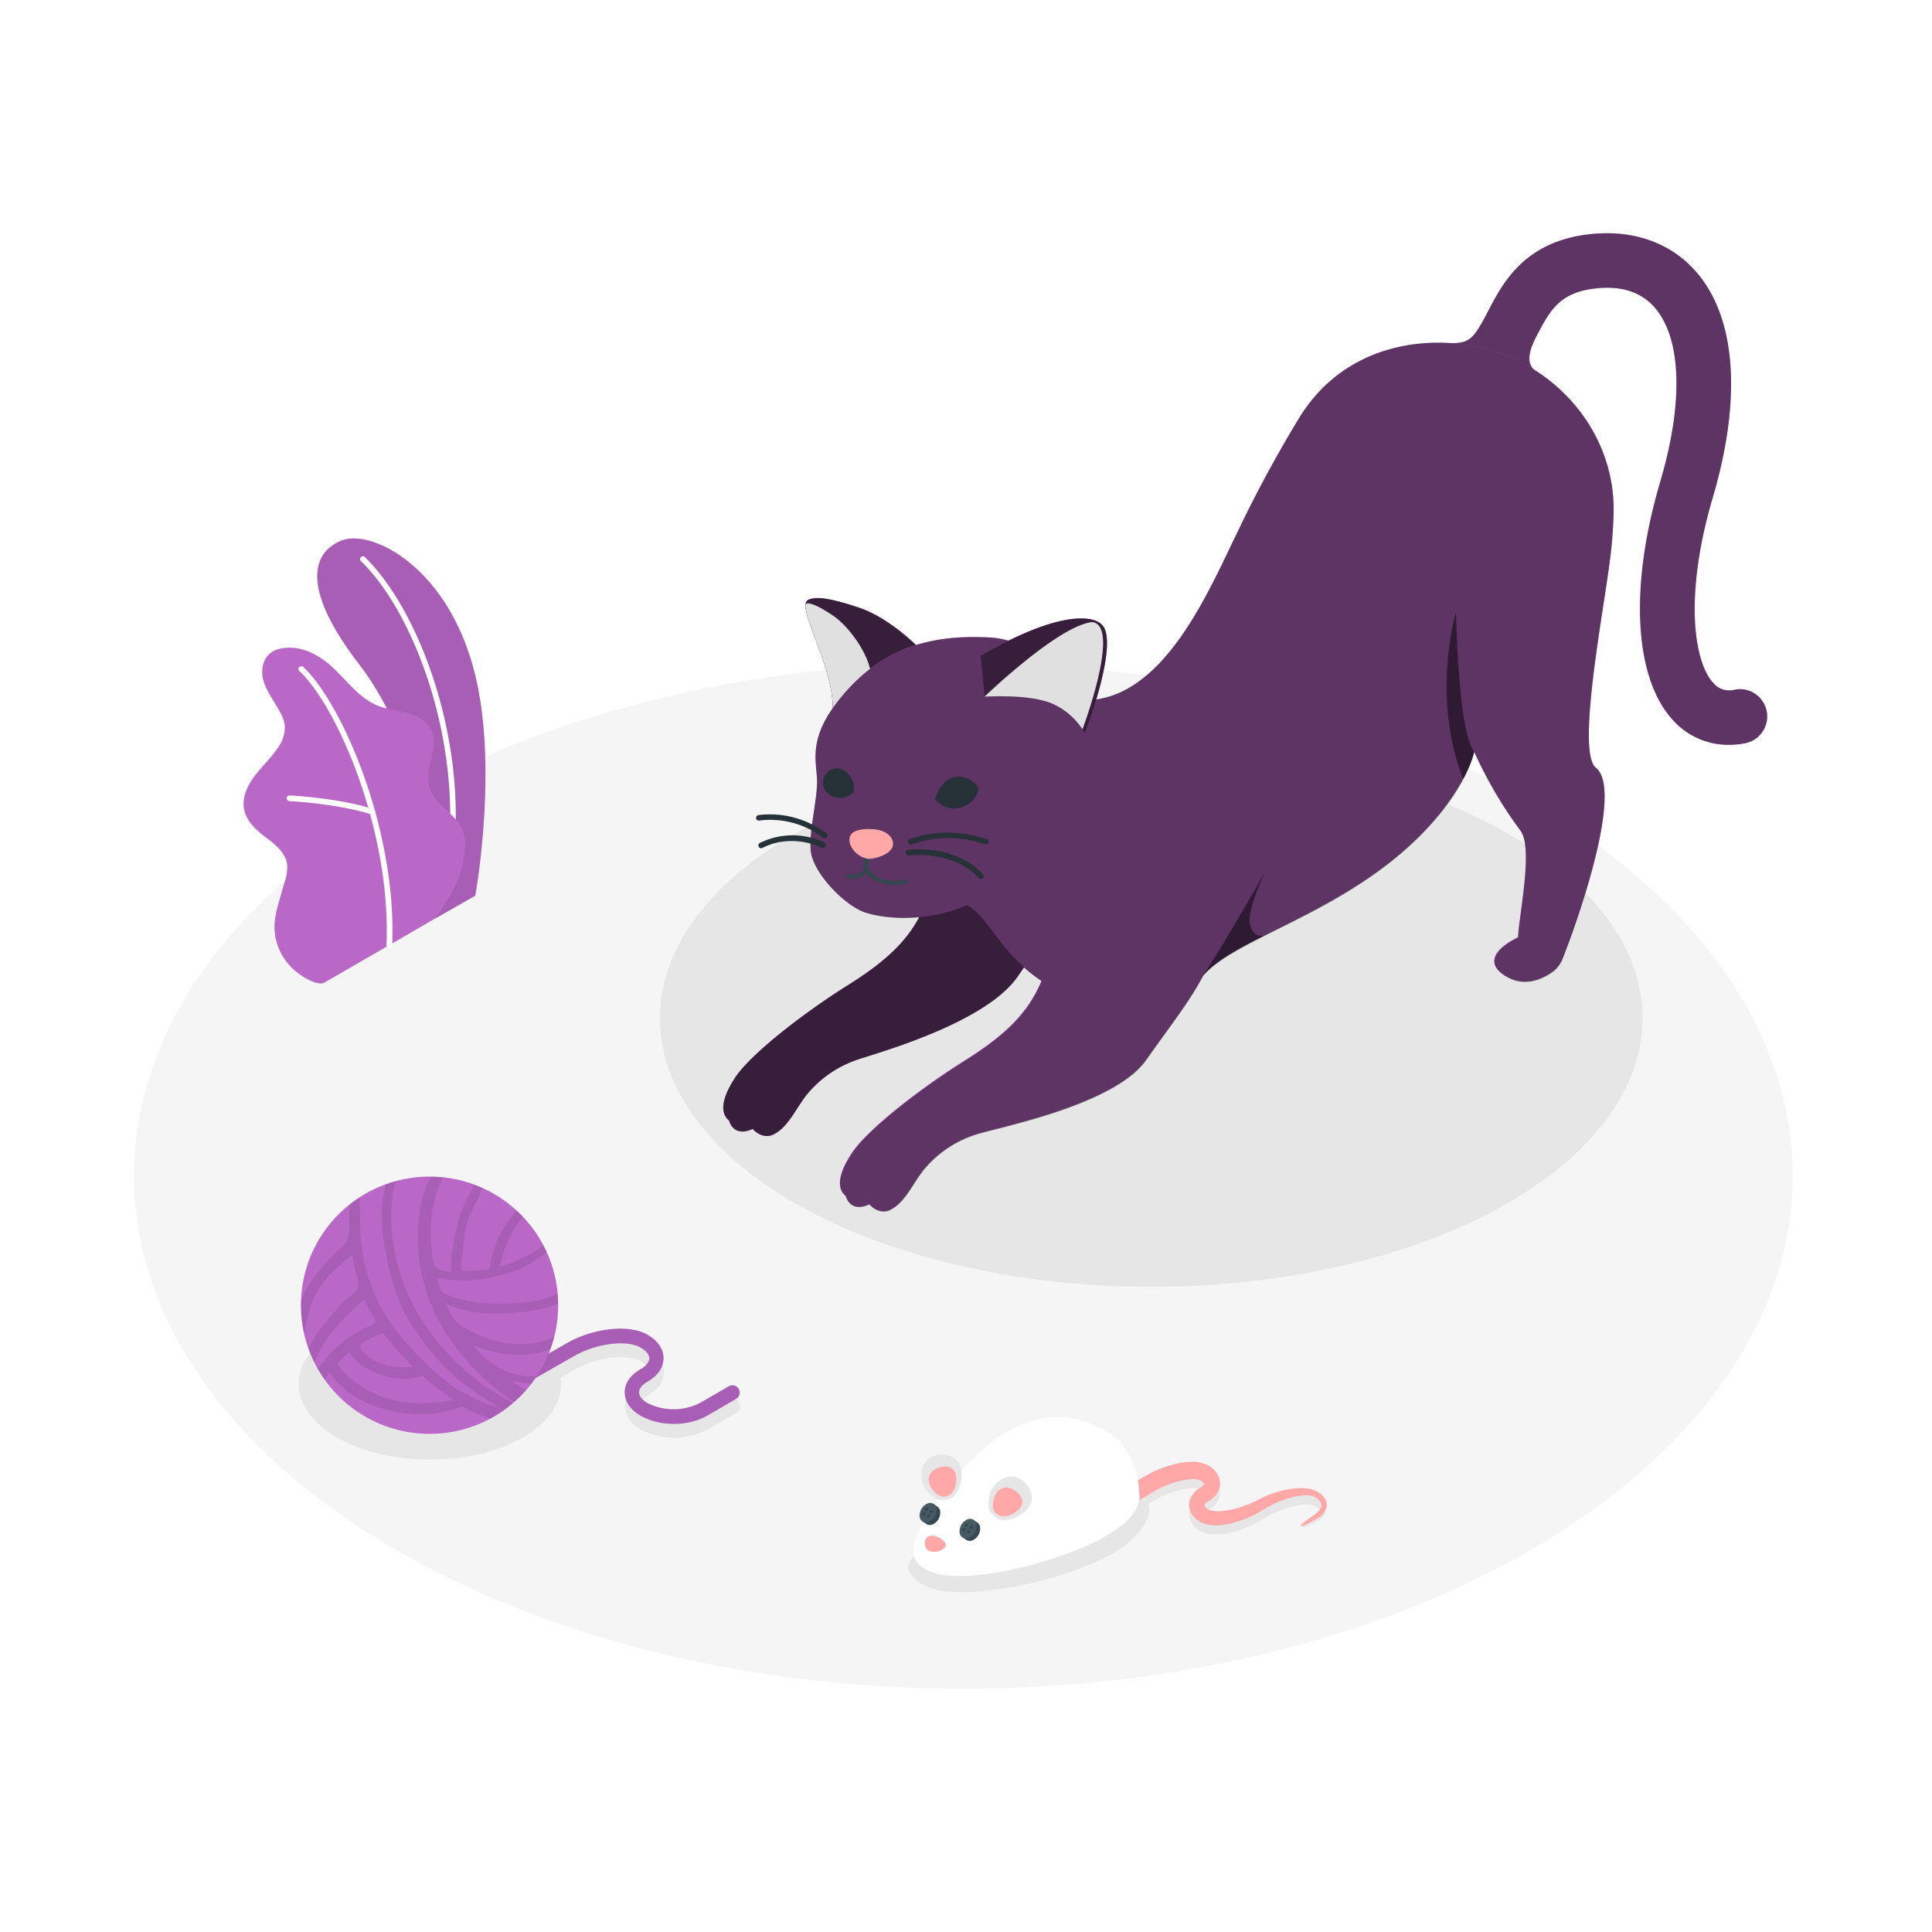 <svg class="animated" id="freepik_stories-playful-cat" xmlns="http://www.w3.org/2000/svg" xmlns:xlink="http://www.w3.org/1999/xlink" viewBox="0 0 500 500" version="1.1" xmlns:svgjs="http://svgjs.com/svgjs"><style>svg#freepik_stories-playful-cat:not(.animated) .animable {opacity: 0;}svg#freepik_stories-playful-cat.animated #freepik--Floor--inject-10 {animation: 1s 1 forwards cubic-bezier(.36,-0.01,.5,1.38) slideDown;animation-delay: 0s;}svg#freepik_stories-playful-cat.animated #freepik--Shadows--inject-10 {animation: 1s 1 forwards cubic-bezier(.36,-0.01,.5,1.38) fadeIn;animation-delay: 0s;}svg#freepik_stories-playful-cat.animated #freepik--Plants--inject-10 {animation: 1s 1 forwards cubic-bezier(.36,-0.01,.5,1.38) fadeIn;animation-delay: 0s;}svg#freepik_stories-playful-cat.animated #freepik--Ball--inject-10 {animation: 1s 1 forwards cubic-bezier(.36,-0.01,.5,1.38) slideLeft;animation-delay: 0s;}svg#freepik_stories-playful-cat.animated #freepik--Mouse--inject-10 {animation: 1s 1 forwards cubic-bezier(.36,-0.01,.5,1.38) slideLeft;animation-delay: 0s;}svg#freepik_stories-playful-cat.animated #freepik--Cat--inject-10 {animation: 1s 1 forwards cubic-bezier(.36,-0.01,.5,1.38) slideDown;animation-delay: 0s;}            @keyframes slideDown {                0% {                    opacity: 0;                    transform: translateY(-30px);                }                100% {                    opacity: 1;                    transform: translateY(0);                }            }                    @keyframes fadeIn {                0% {                    opacity: 0;                }                100% {                    opacity: 1;                }            }                    @keyframes slideLeft {                0% {                    opacity: 0;                    transform: translateX(-30px);                }                100% {                    opacity: 1;                    transform: translateX(0);                }            }        </style><g id="freepik--Floor--inject-10" class="animable" style="transform-origin: 249.315px 304.294px;"><path id="freepik--floor--inject-10" d="M401.09,398.15C317.26,450,181.36,450,97.54,398.15s-83.83-135.88,0-187.72,219.72-51.84,303.55,0S484.91,346.31,401.09,398.15Z" style="fill: rgb(245, 245, 245); transform-origin: 249.315px 304.294px;" class="animable"></path></g><g id="freepik--Shadows--inject-10" class="animable" style="transform-origin: 251.203px 303.053px;"><path id="freepik--Shadow--inject-10" d="M342.83,389.66a4.88,4.88,0,0,0-2.17-2.34c-2.14-1-4.37-.62-6.69-.3s-4.94,1.8-7.32,2.9c-1.16.55-2.21,1.13-3.3,1.58a30.49,30.49,0,0,1-3.41,1.18c-2.26.63-4.92,1-6.7.51a.7.7,0,0,0-.19-.06,3.74,3.74,0,0,1-.41-.2,2.44,2.44,0,0,1-.45-.33,1.6,1.6,0,0,1-.51-.67.52.52,0,0,1,.07-.33,2.16,2.16,0,0,1,.61-.59c.92-.53,3.1-1.8,3.38-4.3a5.38,5.38,0,0,0-2.83-5,8.68,8.68,0,0,0-4.74-1.07,17.48,17.48,0,0,0-3.87.51,29.33,29.33,0,0,0-6.47,2.36c-1.72.88-3.1,1.75-4.38,2.5a17,17,0,0,0-2.15-1c-29.6-1.63-45.65,5.78-54.82,17.79-4.06,3.74,1.49,8,7.43,8.95,6.23,1,23.3-.3,39.92-7.6,10.4-4.56,14.05-10.93,13.58-14a3.22,3.22,0,0,0-.3-.89c.91-.56,1.86-1.13,2.84-1.64a25,25,0,0,1,5.39-2,17.13,17.13,0,0,1,3-.47,5.34,5.34,0,0,1,2.26.27c.9.5,1,.9,1,.92s0,.21-.24.45a2.94,2.94,0,0,1-.4.36l-.75.49a6,6,0,0,0-2,2.23,4.38,4.38,0,0,0-.19,3.46,5.43,5.43,0,0,0,1.85,2.38,6.91,6.91,0,0,0,1.2.73c.17.07.26.12.49.2l.74.23c3.38.65,6.05-.13,8.68-.94a28.75,28.75,0,0,0,3.73-1.57c1.2-.62,2.29-1.33,3.31-1.91a27.6,27.6,0,0,1,6.21-2.53c2-.53,4.16-.82,5.7-.28.95.37,2.41,1.29,1.38,2.35a7,7,0,0,1-.85.78c-1.09.86-2.57,1.2-3.46,2.27a1.41,1.41,0,0,0,1.12,0C340.06,394.24,344.2,392.54,342.83,389.66Z" style="fill: rgb(230, 230, 230); transform-origin: 289.096px 396.335px;" class="animable"></path><path id="freepik--shadow--inject-10" d="M191.36,363a1.88,1.88,0,0,0-2.57-.69l-7.66,4.42a15.12,15.12,0,0,1-13.44,0c-1.42-.82-2.23-1.84-2.23-2.79s.81-2,2.23-2.79c2.65-1.53,4.11-3.68,4.11-6.06s-1.46-4.52-4.11-6.05c-4.83-2.79-14.07-1.82-21,2.21l-2.78,1.6c-1.52-3.14-4.41-6.09-8.68-8.56-13.27-7.66-34.78-7.66-48,0s-13.27,20.08,0,27.74,34.78,7.66,48.05,0c7.35-4.24,10.62-9.94,9.83-15.49l3.51-2c5.72-3.3,13.63-4.31,17.27-2.21,1.42.82,2.23,1.84,2.23,2.79s-.81,2-2.23,2.79c-2.65,1.54-4.12,3.69-4.12,6.06s1.47,4.52,4.12,6.06A18.76,18.76,0,0,0,183,370l7.66-4.43A1.86,1.86,0,0,0,191.36,363Z" style="fill: rgb(230, 230, 230); transform-origin: 134.457px 358.16px;" class="animable"></path><ellipse id="freepik--shadow--inject-10" cx="297.95" cy="263.55" rx="127.16" ry="69.49" style="fill: rgb(230, 230, 230); transform-origin: 297.95px 263.55px;" class="animable"></ellipse></g><g id="freepik--Plants--inject-10" class="animable" style="transform-origin: 94.342px 196.928px;"><g id="freepik--plants--inject-10" class="animable" style="transform-origin: 94.342px 196.928px;"><path d="M112.65,237.71,123,231.8s5-27.32,1.25-50.8c-5.21-33-27.69-44.4-35.85-41.12S78.29,152.94,93,172C101.74,183.27,112.93,207.07,112.65,237.71Z" style="fill: rgb(186, 104, 200); transform-origin: 103.87px 188.525px;" id="eluvs6b21u4c" class="animable"></path><g id="el59e1jnt3hs8"><g style="opacity: 0.1; transform-origin: 103.87px 188.525px;" class="animable"><path d="M112.65,237.71,123,231.8s5-27.32,1.25-50.8c-5.21-33-27.69-44.4-35.85-41.12S78.29,152.94,93,172C101.74,183.27,112.93,207.07,112.65,237.71Z" id="elwgfojyjrvqa" class="animable" style="transform-origin: 103.87px 188.525px;"></path></g></g><path d="M116.39,224.6h-.1a.75.75,0,0,1-.63-.83c4.27-30.91-8.16-64.78-22.12-78.43a.74.74,0,1,1,1-1.05c14.22,13.9,26.89,48.31,22.55,79.68A.73.73,0,0,1,116.39,224.6Z" style="fill: rgb(255, 255, 255); transform-origin: 105.574px 184.286px;" id="ele2464nezbpu" class="animable"></path><path d="M84,254.28c-1.63.93-5-1.12-6.29-2a15.66,15.66,0,0,1-5.18-6,14.64,14.64,0,0,1-1.3-8.77,35.62,35.62,0,0,1,1.11-4.67c.43-1.51.87-3,1.3-4.53a11.55,11.55,0,0,0,.67-4.56c-.4-3.1-3.15-5.27-5.65-7.14-2.76-2.07-5.64-4.8-5.62-8.53,0-2.87,1.5-5.55,3.28-7.8s3.9-4.26,5.51-6.64a9.13,9.13,0,0,0,1.88-5.79,9.51,9.51,0,0,0-1.27-3.62c-1.31-2.43-3-4.65-4-7.26s-.77-5.85,1.26-7.71c1.67-1.54,4.15-1.75,6.42-1.6a14.7,14.7,0,0,1,6,2.1c5.92,3.29,9.3,10.3,15.58,12.83,2.42,1,5.07,1.19,7.6,1.86s5.1,2,6.27,4.29c2.3,4.61-2,10.28-.35,15.17,1.43,4.32,5.63,6,8,9.88a9.22,9.22,0,0,1,1.11,5.66,27.44,27.44,0,0,1-2.39,9.57,67.72,67.72,0,0,1-5.25,8.62C112.55,237.81,84.22,254.13,84,254.28Z" style="fill: rgb(186, 104, 200); transform-origin: 91.721px 211.068px;" id="elajomk2asyc" class="animable"></path><path d="M100.75,245.34h0a.75.75,0,0,1-.72-.77c1.22-29.26-12.57-61.56-22.59-70.94a.74.74,0,0,1,1-1.08c10.22,9.57,24.29,42.41,23.06,72.08A.75.75,0,0,1,100.75,245.34Z" style="fill: rgb(255, 255, 255); transform-origin: 89.416px 208.871px;" id="el3p1opv1r5r3" class="animable"></path><path d="M96.37,210.77a.78.78,0,0,1-.22,0c-9.4-2.91-21.12-3.42-21.23-3.43a.73.73,0,0,1-.71-.76.72.72,0,0,1,.77-.71c.12,0,12,.53,21.6,3.49a.74.74,0,0,1-.21,1.44Z" style="fill: rgb(255, 255, 255); transform-origin: 85.645px 208.334px;" id="elpei2bxkjbt" class="animable"></path></g></g><g id="freepik--Ball--inject-10" class="animable" style="transform-origin: 131.278px 337.79px;"><g id="freepik--Yarn--inject-10" class="animable" style="transform-origin: 131.278px 337.79px;"><path d="M174.41,368.49a17.45,17.45,0,0,1-8.61-2.09c-2.65-1.53-4.12-3.68-4.12-6.06s1.47-4.52,4.12-6c1.42-.82,2.23-1.84,2.23-2.79s-.81-2-2.23-2.79c-3.64-2.11-11.55-1.09-17.27,2.21L137,357.56a1.89,1.89,0,1,1-1.89-3.27l11.5-6.64c7-4,16.21-5,21-2.21,2.65,1.53,4.11,3.68,4.11,6.06s-1.46,4.52-4.11,6.06c-1.42.81-2.23,1.83-2.23,2.78s.81,2,2.23,2.8a15.12,15.12,0,0,0,13.44,0l7.66-4.43a1.89,1.89,0,0,1,1.88,3.27L183,366.4A17.44,17.44,0,0,1,174.41,368.49Z" style="fill: rgb(186, 104, 200); transform-origin: 162.766px 356.175px;" id="el9q2iholbw1l" class="animable"></path><g id="elgoyjcf4z3wa"><g style="opacity: 0.1; transform-origin: 162.766px 356.175px;" class="animable"><path d="M174.41,368.49a17.45,17.45,0,0,1-8.61-2.09c-2.65-1.53-4.12-3.68-4.12-6.06s1.47-4.52,4.12-6c1.42-.82,2.23-1.84,2.23-2.79s-.81-2-2.23-2.79c-3.64-2.11-11.55-1.09-17.27,2.21L137,357.56a1.89,1.89,0,1,1-1.89-3.27l11.5-6.64c7-4,16.21-5,21-2.21,2.65,1.53,4.11,3.68,4.11,6.06s-1.46,4.52-4.11,6.06c-1.42.81-2.23,1.83-2.23,2.78s.81,2,2.23,2.8a15.12,15.12,0,0,0,13.44,0l7.66-4.43a1.89,1.89,0,0,1,1.88,3.27L183,366.4A17.44,17.44,0,0,1,174.41,368.49Z" id="elfoouamv1rvg" class="animable" style="transform-origin: 162.766px 356.175px;"></path></g></g><g id="elvq5s4f5vaf"><circle cx="111.17" cy="337.79" r="33.29" style="fill: rgb(186, 104, 200); transform-origin: 111.17px 337.79px; transform: rotate(-76.72deg);" class="animable"></circle></g><g style="clip-path: url(&quot;#freepik--clip-path--inject-10&quot;); transform-origin: 115.417px 334.055px;" id="els8src7h6hnm" class="animable"><g id="elfg9ccqrf7hf"><path d="M154.6,367.94a71.5,71.5,0,0,1-22.17-10.56,45.89,45.89,0,0,0,5.29.84c4,.47,8.87,1.21,12.05-1.71.6-.55-.28-1-.76-.92a85.83,85.83,0,0,1-12.22.6,18.45,18.45,0,0,1-12.41-5.9c-.67-.71-1.33-1.45-2-2.2a31.58,31.58,0,0,0,9.69,2.44c7.73.65,13.64-1.84,18.88-7.35.59-.63,0-1.36-.75-1.22-1.44.27-2.22,1.06-3.4,2-3.78,2.81-7,3.7-11.66,3.85a26.09,26.09,0,0,1-9.66-1.57c-1.57-.59-3-1.48-4.49-2.2a9.19,9.19,0,0,1-3.85-3.24,31.36,31.36,0,0,1-1.86-3.66c6.09,3.67,16.18,3,22.35,2.06,6.52-1,12.57-3.61,15.73-9.59.56-1.06-1-1.26-1.57-.67a28.85,28.85,0,0,1-6.57,5.37A23.11,23.11,0,0,1,136,337c-6.89.77-15.61.72-21.86-2.78-.41-1.17-.78-2.35-1.09-3.56,5.53,1.38,11.55.68,17-.76a26.13,26.13,0,0,0,9.08-4.16c1.73-1.25,4.93-3.09,5.43-5.3.23-1.05-1.3-1-1.77-.41-3.32,4-8.57,6.37-13.5,7.78,1.16-4.44,2.43-8.2,5.38-12a54.39,54.39,0,0,1,4.6-5c.51-.52,1.1-1,1.18-1.71.12-1.09-1.71-.54-2,.14.06-.18-1,.24-1,.27a10.31,10.31,0,0,0-2.47,2.42,39.87,39.87,0,0,0-3.47,4.09c-2.75,3.83-4,7.9-4.88,12.43a41.11,41.11,0,0,1-7.08.54c-.49-1.4.12-3.77.25-5.15a43,43,0,0,1,.76-6.17c1.14-4.75,4.55-9,5.42-13.62.1-.54-1-.59-1.23-.26a37.89,37.89,0,0,0-7.08,16.34c-.36,2.31-1.23,6.17-.83,8.93a6.67,6.67,0,0,1-1.78-.15,5.84,5.84,0,0,1-1.82-.61c-1.3-.77-1.23-2.36-1.4-3.7a41.1,41.1,0,0,1-.34-4.7,36.38,36.38,0,0,1,1.49-11.32c1-3,3.11-5.78,3.53-9,.2-1.53-2-1.31-2.36-.12-.94,3.18-3.36,5.73-4.39,9a41.87,41.87,0,0,0-1.62,13.36,46.4,46.4,0,0,0,5.68,20.58A59.52,59.52,0,0,0,136,364.62a61,61,0,0,1-26.28-22.13c-7.36-11.09-11.19-27.28-6.32-40.11.18-.49-.73-.77-1-.43-4.22,5.1-4,13.7-3,19.86,1.17,7,2.77,14,6.6,20.16,4.18,6.68,8.94,12.54,15.41,17.16,2.52,1.79,5.21,3.66,8,5.27A44.17,44.17,0,0,1,118,359.31,68.66,68.66,0,0,1,106,348.47a46.8,46.8,0,0,1-11.79-22,50.25,50.25,0,0,1-1-10.74c0-3.43-.59-7.72.73-10.92.29-.73-1.23-.76-1.52-.25a18,18,0,0,0-2,8.11c-.09,1.56,0,3.1,0,4.65a7.18,7.18,0,0,1-.86,4.14,16.5,16.5,0,0,1-2.39,2.48c-.74.78-1.52,1.53-2.28,2.32a41.67,41.67,0,0,0-4.24,5.22c-4.14,5.92-4.85,13-4.94,20.06,0,.74,1.4.53,1.57,0,2-6.75,1.67-13.48,6.18-19.37,2.25-2.93,5-5.14,7.74-7.54,0,.1,0,.21,0,.31.28,1.75.65,3.5,1.1,5.22.37,1.37.78,2.91-.24,4.12a19.42,19.42,0,0,1-2.48,2,25,25,0,0,0-2.5,2.54c-1.36,1.53-2.59,3.17-3.87,4.77-4.16,5.2-7.5,13.21-6.38,20a.68.68,0,0,0,.72.48,14.48,14.48,0,0,0-.07,5,.58.58,0,0,0,1.14,0,35.84,35.84,0,0,1,6.71-13.9c2.62,4.3,8.19,7.71,12.56,9.08a34.17,34.17,0,0,0,10.35,1.72,28.84,28.84,0,0,0,11.29-2,34.06,34.06,0,0,0,15.4,4.36,1.54,1.54,0,0,0,1.24-.79,25,25,0,0,0,3.68.9,1.57,1.57,0,0,0,1.5-1.24,34,34,0,0,0,12.53,2.41C154.67,369.52,155.8,368.3,154.6,367.94Zm-55.43-23c.73,1,1.5,2,2.33,3,1.7,2,3.53,4,5.46,5.92-.14-.14-1.24,0-1.46,0-.52,0-1,0-1.56,0a18.62,18.62,0,0,1-3-.33,13.89,13.89,0,0,1-5.3-2.11,11.14,11.14,0,0,1-2-2c-.49-.59-.66-1.37.1-1.83.54-.33,1.09-.65,1.65-.95A33.43,33.43,0,0,1,99,345Zm-19.71,13.7a35.35,35.35,0,0,1,6.08-13.44,55.68,55.68,0,0,1,8.83-9,19,19,0,0,0,1.38,3c.36.71,1.54,2.16,1.31,3a.8.8,0,0,1-.28.4,3.2,3.2,0,0,1-1,.55A30.07,30.07,0,0,0,84,352,34.88,34.88,0,0,0,79.46,358.62Zm30.32,4.52a29.32,29.32,0,0,1-9.21-1.21c-4.64-1.31-10.64-4.58-13.24-9.11A31.76,31.76,0,0,1,90.39,350c1.29,2.23,4.26,4.13,6.2,5,3.52,1.55,9,2.71,12.67,1a62.92,62.92,0,0,0,8.12,6.26A36.88,36.88,0,0,1,109.78,363.14Z" style="opacity: 0.1; transform-origin: 115.417px 334.055px;" class="animable"></path></g></g></g></g><g id="freepik--Mouse--inject-10" class="animable" style="transform-origin: 289.872px 387.305px;"><g id="freepik--mouse--inject-10" class="animable" style="transform-origin: 289.872px 387.305px;"><path d="M287.62,389.9s-.08-.31-.1-.65a4,4,0,0,1,0-1.38c.1-1,1-1.2,2-1.84l3.56-2.1c1.38-.79,2.87-1.75,4.77-2.73a29.33,29.33,0,0,1,6.47-2.36,18.75,18.75,0,0,1,3.87-.51,8.79,8.79,0,0,1,4.74,1.08,5.38,5.38,0,0,1,2.83,5c-.28,2.49-2.46,3.77-3.38,4.3a2,2,0,0,0-.61.59.51.51,0,0,0-.07.32,1.56,1.56,0,0,0,.51.68,4,4,0,0,0,.45.33,3.47,3.47,0,0,0,.41.19l.19.06c1.78.49,4.44.13,6.7-.51a28.6,28.6,0,0,0,3.41-1.18c1.09-.44,2.14-1,3.3-1.58a26.71,26.71,0,0,1,7.06-2.23c2.33-.33,4.65-.51,6.79.47a5.78,5.78,0,0,1,2.6,2.3c.82,1.72-.39,3.65-1.82,4.6-.29.2-4.48,2.6-4.65,2.18-.06-.16.07-.33.19-.45a34.05,34.05,0,0,1,3.37-2.49c1-.79,2.32-1.89,1.49-3.31a3.69,3.69,0,0,0-1.81-1.42c-1.54-.54-3.67-.26-5.7.28A27.14,27.14,0,0,0,328,390.1c-1,.58-2.11,1.29-3.31,1.9a26.21,26.21,0,0,1-3.73,1.57c-2.63.81-5.3,1.59-8.68.95l-.74-.23c-.23-.08-.32-.14-.49-.21a6.35,6.35,0,0,1-1.2-.73A5.46,5.46,0,0,1,308,391a4.37,4.37,0,0,1,.19-3.46,5.88,5.88,0,0,1,2-2.23l.75-.5a2.4,2.4,0,0,0,.4-.36c.21-.23.26-.4.24-.44s-.07-.42-1-.92a5.47,5.47,0,0,0-2.26-.28,16.26,16.26,0,0,0-3,.48,25,25,0,0,0-5.39,2c-1.59.83-3.12,1.83-4.49,2.64l-3.54,2.14c-1,.53-1.61,1.29-2.57.88a4.29,4.29,0,0,1-1.21-.66C287.85,390.12,287.61,389.87,287.62,389.9Z" style="fill: rgb(255, 168, 167); transform-origin: 315.423px 386.648px;" id="elaynmgmuttgc" class="animable"></path><path d="M294.77,386c0-3.35-1.66-11.59-8-15.33-7-4.16-15.41-6.24-26.41,0-10.47,5.93-23.62,23.88-24,30.38l0,.22s0,.07,0,.1h0c-.06,1.87.9,3.46,3.21,4.8,7,4.06,25.5.25,38.48-4.8C288,397.5,296.09,392,294.77,386Z" style="fill: rgb(255, 255, 255); transform-origin: 265.634px 387.305px;" id="elbkhbgz38589" class="animable"></path><path d="M240.34,401.33c-1-.48-1.18-2.07-.81-2.91,1.14-2.54,6.26.51,5.09,1.94A3.79,3.79,0,0,1,240.34,401.33Z" style="fill: rgb(255, 168, 167); transform-origin: 242.073px 399.532px;" id="el0ny914xtx9ps" class="animable"></path><path d="M242.75,388.12s-4.27-2.11-4.32-6.29,3.46-6.05,6.95-5.13c4.64,1.22,4,7.27,1.76,10.19,0,0-.39.77-2.31,1.23A5.3,5.3,0,0,1,242.75,388.12Z" style="fill: rgb(230, 230, 230); transform-origin: 243.643px 382.347px;" id="elhicgmlzoobf" class="animable"></path><path d="M244.54,387.32c-1.86.3-4.08-2.37-4.2-4.1s1.1-3.15,3.31-3.58,3.59.42,3.82,2.71C247.61,383.83,247.14,386.89,244.54,387.32Z" style="fill: rgb(255, 168, 167); transform-origin: 243.912px 383.438px;" id="eleyse6di9dhq" class="animable"></path><path d="M255.93,390.58s-.85-4.68,2.48-7.21,6.92-.83,8.26,2.52c1.79,4.45-3.44,7.56-7.14,7.49,0,0-.85.14-2.36-1.13A5.33,5.33,0,0,1,255.93,390.58Z" style="fill: rgb(230, 230, 230); transform-origin: 261.433px 387.77px;" id="elde35xtarxqr" class="animable"></path><path d="M257.64,391.54c-1.35-1.31-.53-4.68.79-5.81s3.19-1,4.84.52,1.81,3.14.1,4.69C262.27,391.93,259.53,393.38,257.64,391.54Z" style="fill: rgb(255, 168, 167); transform-origin: 260.765px 388.702px;" id="elfrlnqepl18" class="animable"></path><path d="M251.77,393.24l1,.68h0a1.76,1.76,0,0,1,.88,1.33,3.37,3.37,0,0,1-1.83,3.33,1.85,1.85,0,0,1-1.65,0h0l-.94-.64.15-.29a2.05,2.05,0,0,1-.2-.62,3.39,3.39,0,0,1,1.83-3.33,2.28,2.28,0,0,1,.53-.16Z" style="fill: rgb(55, 71, 79); transform-origin: 251.416px 396.007px;" id="ela9mldhyo1ej" class="animable"></path><path d="M252.71,394.6a3.35,3.35,0,0,1-1.83,3.33,1.68,1.68,0,0,1-2.53-1.3,3.37,3.37,0,0,1,1.83-3.33A1.68,1.68,0,0,1,252.71,394.6Z" style="fill: rgb(69, 90, 100); transform-origin: 250.531px 395.615px;" id="elc1ttf9hkvrs" class="animable"></path><path d="M250.54,394.5a.64.64,0,0,1-.34.62.31.31,0,0,1-.47-.24.63.63,0,0,1,.34-.62A.32.32,0,0,1,250.54,394.5Z" style="fill: rgb(55, 71, 79); transform-origin: 250.135px 394.693px;" id="el7lkh474obay" class="animable"></path><path d="M251.79,395.07a.61.61,0,0,1-.34.62.31.31,0,0,1-.47-.24.64.64,0,0,1,.34-.62A.31.31,0,0,1,251.79,395.07Z" style="fill: rgb(55, 71, 79); transform-origin: 251.386px 395.26px;" id="elq211pqet6gt" class="animable"></path><path d="M249.82,395.69a.63.63,0,0,1-.34.62.32.32,0,0,1-.47-.24.64.64,0,0,1,.34-.62A.31.31,0,0,1,249.82,395.69Z" style="fill: rgb(55, 71, 79); transform-origin: 249.415px 395.877px;" id="elp9uwevs9gii" class="animable"></path><path d="M251.08,396.26a.63.63,0,0,1-.34.61.31.31,0,0,1-.47-.24.6.6,0,0,1,.34-.61A.31.31,0,0,1,251.08,396.26Z" style="fill: rgb(55, 71, 79); transform-origin: 250.674px 396.445px;" id="el3lw7hhnfogm" class="animable"></path><path d="M241.44,389.12l1,.69h0a1.74,1.74,0,0,1,.88,1.33,3.37,3.37,0,0,1-1.83,3.33,1.86,1.86,0,0,1-1.64,0h0l-.94-.64.15-.29a2.37,2.37,0,0,1-.2-.62,3.37,3.37,0,0,1,1.83-3.33,2.28,2.28,0,0,1,.53-.16Z" style="fill: rgb(55, 71, 79); transform-origin: 241.09px 391.89px;" id="elee1nlocfci9" class="animable"></path><path d="M242.38,390.49a3.35,3.35,0,0,1-1.83,3.33,1.68,1.68,0,0,1-2.53-1.3,3.37,3.37,0,0,1,1.83-3.33A1.68,1.68,0,0,1,242.38,390.49Z" style="fill: rgb(69, 90, 100); transform-origin: 240.201px 391.505px;" id="elnrho29uams" class="animable"></path><path d="M240.21,390.39a.64.64,0,0,1-.34.62.31.31,0,0,1-.47-.24.63.63,0,0,1,.34-.62A.32.32,0,0,1,240.21,390.39Z" style="fill: rgb(55, 71, 79); transform-origin: 239.805px 390.583px;" id="el45u0zcbx9ew" class="animable"></path><path d="M241.46,391a.61.61,0,0,1-.34.62.32.32,0,0,1-.47-.24.64.64,0,0,1,.34-.62A.31.31,0,0,1,241.46,391Z" style="fill: rgb(55, 71, 79); transform-origin: 241.056px 391.187px;" id="elfw5ea4f2gon" class="animable"></path><path d="M239.49,391.58a.61.61,0,0,1-.34.62.32.32,0,0,1-.47-.25.63.63,0,0,1,.34-.61A.31.31,0,0,1,239.49,391.58Z" style="fill: rgb(55, 71, 79); transform-origin: 239.086px 391.767px;" id="elkmaj88jlyvs" class="animable"></path><path d="M240.75,392.15a.63.63,0,0,1-.34.61.31.31,0,0,1-.47-.24.6.6,0,0,1,.34-.61A.31.31,0,0,1,240.75,392.15Z" style="fill: rgb(55, 71, 79); transform-origin: 240.344px 392.335px;" id="elwfk5gj3vb1" class="animable"></path></g></g><g id="freepik--Cat--inject-10" class="animable" style="transform-origin: 322.263px 186.966px;"><g id="freepik--Chat--inject-10" class="animable" style="transform-origin: 322.263px 186.966px;"><path d="M447.36,192.76a19.24,19.24,0,0,1-14.52-6.53c-9.93-10.94-11.16-34.47-3.21-61.41,6-20.24,5.59-36.56-1-44.77-3.32-4.12-8.24-6-14.62-5.5-10.3.77-12.87,5.71-16.41,12.55-1.57,3-2.76,6.51-.69,8.46-3.22,3.44-13.21,7.15-20,7.35a7.06,7.06,0,1,1-.42-14.12c4-.12,5.2-1.66,8.6-8.2,3.88-7.48,9.74-18.77,27.91-20.12,10.95-.82,20.42,3,26.65,10.7,9.73,12,11,32.52,3.6,57.64-7.31,24.78-5.06,42.21.12,47.92a5.37,5.37,0,0,0,5.58,1.75,7.06,7.06,0,1,1,2.67,13.87A22.44,22.44,0,0,1,447.36,192.76Z" style="fill: rgb(186, 104, 200); transform-origin: 413.492px 126.56px;" id="elqofk1qvdcz" class="animable"></path><g id="elkzn9b6fkz1"><path d="M447.36,192.76a19.24,19.24,0,0,1-14.52-6.53c-9.93-10.94-11.16-34.47-3.21-61.41,6-20.24,5.59-36.56-1-44.77-3.32-4.12-8.24-6-14.62-5.5-10.3.77-12.87,5.71-16.41,12.55-1.57,3-2.76,6.51-.69,8.46-3.22,3.44-13.21,7.15-20,7.35a7.06,7.06,0,1,1-.42-14.12c4-.12,5.2-1.66,8.6-8.2,3.88-7.48,9.74-18.77,27.91-20.12,10.95-.82,20.42,3,26.65,10.7,9.73,12,11,32.52,3.6,57.64-7.31,24.78-5.06,42.21.12,47.92a5.37,5.37,0,0,0,5.58,1.75,7.06,7.06,0,1,1,2.67,13.87A22.44,22.44,0,0,1,447.36,192.76Z" style="opacity: 0.5; transform-origin: 413.492px 126.56px;" class="animable"></path></g><path d="M240.63,230.77c-3.29,10.38-9.26,16.7-21.15,24.16s-25,17.79-29,23.62C186.79,284,186.2,288,188.68,290c0,0,1,4.49,6.11,2.17,0,0,2.52,3,5.59,1.33,3.72-2,5.51-6.5,8.42-10.2a28.85,28.85,0,0,1,13.3-9.12c5.72-1.92,32.8-9.44,41.18-21.31s9.64-16.57,13.59-27.08" style="fill: rgb(186, 104, 200); transform-origin: 232.025px 259.898px;" id="el2ki29aq9oat" class="animable"></path><g id="elbzthrlqfps"><path d="M240.63,230.77c-3.29,10.38-9.26,16.7-21.15,24.16s-25,17.79-29,23.62C186.79,284,186.2,288,188.68,290c0,0,1,4.49,6.11,2.17,0,0,2.52,3,5.59,1.33,3.72-2,5.51-6.5,8.42-10.2a28.85,28.85,0,0,1,13.3-9.12c5.72-1.92,32.8-9.44,41.18-21.31s9.64-16.57,13.59-27.08" style="opacity: 0.7; transform-origin: 232.025px 259.898px;" class="animable"></path></g><path d="M270.83,250.24c-3.3,10.38-9.26,16.71-21.15,24.17s-25,17.78-29,23.61c-3.73,5.44-4.32,9.45-1.83,11.42,0,0,1,4.5,6.1,2.17,0,0,2.53,3,5.6,1.34,3.72-2,5.51-6.5,8.42-10.2a28.79,28.79,0,0,1,13.29-9.12c5.73-1.92,36-7.54,44.36-19.41s12.92-17,17.57-27.61" style="fill: rgb(186, 104, 200); transform-origin: 265.767px 280.03px;" id="elixlovab0ut" class="animable"></path><path d="M417.61,131.82c0-22-17.69-40.37-39.58-42.8-16.35-1.82-32.4,3.92-41.67,18.93a328.05,328.05,0,0,0-15.71,28.94C312.35,153.8,299,187,274.42,180.36l-3,44.2-25.34,8.85c9.81-.51,10.89,14.48,27.49,22.74s27,9.14,37.79-3.71c8.44-10,36.66-16.17,56.95-37.07,11.43-11.78,13.19-20.86,13.19-20.86a111.86,111.86,0,0,0,11.93,20.34c3.43,4.33-.28,21.48-.58,27.66-6.72,3.29-8.38,7.25-2.69,10.33,4.22,2.28,8.39.89,11.71-1.45a7.92,7.92,0,0,0,2.61-3.62C409,236.53,420,204.19,413,198.67c-5-3.91,1.81-39.43,3.5-52.63A113.28,113.28,0,0,0,417.61,131.82Z" style="fill: rgb(186, 104, 200); transform-origin: 331.845px 175.471px;" id="elapmjelevzua" class="animable"></path><g id="eldo1tktr0qa"><path d="M378.67,201.58a29,29,0,0,0,2.86-7.07c-4.22-5.07-4.71-36-4.71-36S370.24,180,378.67,201.58Z" style="opacity: 0.5; transform-origin: 377.953px 180.045px;" class="animable"></path></g><g id="eltsc6nzzsvwr"><path d="M327.39,242h0s-2.62,1.33-3.82-2.42,3.82-13.83,3.82-13.83-11.06,19.29-16,26.68C314.5,248.75,320.3,245.58,327.39,242Z" style="opacity: 0.5; transform-origin: 319.39px 239.09px;" class="animable"></path></g><path d="M237.44,167.3s-7.25-7.41-15.14-10.05-11-2.86-13-2.09c-3.78,1.48,6.23,16.31,6.23,28.06Z" style="fill: rgb(186, 104, 200); transform-origin: 222.944px 168.996px;" id="el4wxzcu3dgs7" class="animable"></path><g id="el9nmd2i707lf"><path d="M237.44,167.3s-7.25-7.41-15.14-10.05-11-2.86-13-2.09c-3.78,1.48,6.23,16.31,6.23,28.06Z" style="opacity: 0.7; transform-origin: 222.944px 168.996px;" class="animable"></path></g><path d="M215.53,159.28c-4.39-2.93-6.68-3.65-7.05-2.8-.41,4.15,7.05,16.59,7.05,26.74l9.93-7.21C225.85,170.54,220,162.27,215.53,159.28Z" style="fill: rgb(224, 224, 224); transform-origin: 216.971px 169.683px;" id="elehdbp9ujtf" class="animable"></path><path d="M279,177.15c-5.81-6.8-15.71-11.76-22.46-12.17-16.68-1-28.24,3.36-37.72,14.1s-7.78,16.77-7.4,22-2.12,13.45-1.59,19.11,8.84,14.29,14.25,16c7.6,2.33,18.07,1.46,25-1.46s24.53-4.28,28,4.94l14.2-38.54C284.46,193.14,285.88,185.21,279,177.15Z" style="fill: rgb(186, 104, 200); transform-origin: 250.518px 202.255px;" id="elp0ymoddm4of" class="animable"></path><g id="elhbo3db1gk8e"><path d="M417.61,131.82c0-22-17.69-40.37-39.58-42.8-16.35-1.82-32.4,3.92-41.67,18.93a328.05,328.05,0,0,0-15.71,28.94c-7.43,15.13-18.87,43.29-38.83,44.3a25.88,25.88,0,0,0-2.83-4c-5.81-6.8-15.71-11.76-22.46-12.17-16.68-1-28.24,3.36-37.72,14.1s-7.78,16.77-7.4,22-2.12,13.45-1.59,19.11,8.84,14.29,14.25,16c7.6,2.33,18.07,1.46,25-1.46.34-.15.72-.29,1.12-.43,5.81,2.85,8.78,12.57,19.38,19.58-3.5,8.35-9.38,14-19.84,20.61-11.89,7.46-25,17.78-29,23.61-3.73,5.44-4.32,9.45-1.83,11.42,0,0,1,4.5,6.1,2.17,0,0,2.53,3,5.6,1.34,3.72-2,5.51-6.5,8.42-10.2a28.79,28.79,0,0,1,13.29-9.12c5.73-1.92,36-7.54,44.36-19.41,6.68-9.47,10.92-14.68,14.73-21.77h0c8.44-10,36.66-16.17,56.95-37.07,11.43-11.78,13.19-20.86,13.19-20.86a111.86,111.86,0,0,0,11.93,20.34c3.43,4.33-.28,21.48-.58,27.66-6.72,3.29-8.38,7.25-2.69,10.33,4.22,2.28,8.39.89,11.71-1.45a7.92,7.92,0,0,0,2.61-3.62C409,236.53,420,204.19,413,198.67c-5-3.91,1.81-39.43,3.5-52.63A113.28,113.28,0,0,0,417.61,131.82Z" style="opacity: 0.5; transform-origin: 313.678px 201.132px;" class="animable"></path></g><path d="M285.19,161.7c-1.88-2.16-10.25-4.26-31.42,8l1,10.68s11.24-.79,17.35,1.71a17.92,17.92,0,0,1,8,6.71,11.9,11.9,0,0,1,.65,1.11S289.79,166.16,285.19,161.7Z" style="fill: rgb(186, 104, 200); transform-origin: 270.134px 174.979px;" id="el30fh9pukpwo" class="animable"></path><g id="elvpuidsru5v"><path d="M285.19,161.7c-1.88-2.16-10.25-4.26-31.42,8l1,10.68s11.24-.79,17.35,1.71a17.92,17.92,0,0,1,8,6.71,11.9,11.9,0,0,1,.65,1.11S289.79,166.16,285.19,161.7Z" style="opacity: 0.7; transform-origin: 270.134px 174.979px;" class="animable"></path></g><path d="M282.65,161c-8.75.89-27.87,19.31-27.87,19.31s11.24-.79,17.35,1.71a17.92,17.92,0,0,1,8,6.71l0,.05C282,183.7,289.5,161.78,282.65,161Z" style="fill: rgb(224, 224, 224); transform-origin: 270.13px 174.89px;" id="elk5s16rmu8y" class="animable"></path><path d="M242,206.89c0-.24,1.41-5.34,5.4-5.84a6,6,0,0,1,5.87,2.92,6.22,6.22,0,0,1-4.38,4.95C244.81,210.31,242,206.89,242,206.89Z" style="fill: rgb(38, 50, 56); transform-origin: 247.635px 205.131px;" id="elj64dr0sa0p" class="animable"></path><path d="M220.89,205a5.47,5.47,0,0,0-2.57-5.7,3.41,3.41,0,0,0-2.06-.43,3.76,3.76,0,0,0-2.81,5.54,3.92,3.92,0,0,0,1.51,1.45A4.84,4.84,0,0,0,220.89,205Z" style="fill: rgb(38, 50, 56); transform-origin: 216.984px 202.679px;" id="el2915nxujuid" class="animable"></path><path d="M255.15,218.51a.91.91,0,0,1-.23,0,28.73,28.73,0,0,0-18.94,0,.71.71,0,1,1-.57-1.31c.36-.16,8.89-3.75,20,0a.73.73,0,0,1,.45.91A.71.71,0,0,1,255.15,218.51Z" style="fill: rgb(38, 50, 56); transform-origin: 245.438px 217.033px;" id="elb7trgbnr019" class="animable"></path><path d="M253.85,227.5a.71.71,0,0,1-.54-.24c-6.54-7.32-18.05-5.92-18.16-5.9a.73.73,0,0,1-.8-.62.71.71,0,0,1,.61-.8c.5-.06,12.38-1.51,19.42,6.36a.73.73,0,0,1-.06,1A.71.71,0,0,1,253.85,227.5Z" style="fill: rgb(38, 50, 56); transform-origin: 244.447px 223.649px;" id="elqvf8vwediul" class="animable"></path><path d="M213.5,216.93a1,1,0,0,1-.55-.17h0a22.52,22.52,0,0,0-16.48-4.4.69.69,0,0,1-.79-.63.72.72,0,0,1,.63-.79,24.11,24.11,0,0,1,17.28,4.54.79.79,0,0,1,.23.14l0,0,.07.06,0,0,0,0a1.11,1.11,0,0,1,.25.28.71.71,0,0,1-.27.84A.56.56,0,0,1,213.5,216.93Z" style="fill: rgb(38, 50, 56); transform-origin: 204.931px 213.845px;" id="elv353x0t5tx" class="animable"></path><path d="M197,219.53a.69.69,0,0,1-.63-.39.71.71,0,0,1,.31-1,19.16,19.16,0,0,1,16.62-.13.71.71,0,0,1,.31,1,.73.73,0,0,1-1,.31c-.08,0-7.57-3.82-15.31.13A.64.64,0,0,1,197,219.53Z" style="fill: rgb(38, 50, 56); transform-origin: 204.99px 217.854px;" id="elvqiotx5g7to" class="animable"></path><path d="M231.34,229.07a9.68,9.68,0,0,1-5.31-1.53,5.79,5.79,0,0,1-2.37-2.48,14.76,14.76,0,0,1,1-7.57.57.57,0,1,1,1,.46,13.92,13.92,0,0,0-.86,6.93c.23.51,3.48,4.24,9.4,2.66a.57.57,0,0,1,.3,1.1A11.93,11.93,0,0,1,231.34,229.07Z" style="fill: rgb(55, 71, 79); transform-origin: 229.227px 223.043px;" id="el0zbiey8bmvx" class="animable"></path><path d="M224.62,214.55c-4.47.08-5.23,1.84-4.58,4a6.05,6.05,0,0,0,4.54,3.7c1.61.14,5.86-1,6.46-3.27C231.49,217.23,230,214.46,224.62,214.55Z" style="fill: rgb(255, 168, 167); transform-origin: 225.477px 218.405px;" id="el0pj1oyp15uy" class="animable"></path><path d="M220.65,227.41a8.07,8.07,0,0,1-1.39-.14.57.57,0,0,1-.45-.67.58.58,0,0,1,.67-.46c3.14.6,4.19-1.34,4.23-1.43a.58.58,0,0,1,.77-.25.57.57,0,0,1,.26.76A4.45,4.45,0,0,1,220.65,227.41Z" style="fill: rgb(55, 71, 79); transform-origin: 221.798px 225.909px;" id="elpplx4owrz5m" class="animable"></path></g></g><defs>     <filter id="active" height="200%">         <feMorphology in="SourceAlpha" result="DILATED" operator="dilate" radius="2"></feMorphology>                <feFlood flood-color="#32DFEC" flood-opacity="1" result="PINK"></feFlood>        <feComposite in="PINK" in2="DILATED" operator="in" result="OUTLINE"></feComposite>        <feMerge>            <feMergeNode in="OUTLINE"></feMergeNode>            <feMergeNode in="SourceGraphic"></feMergeNode>        </feMerge>    </filter>    <filter id="hover" height="200%">        <feMorphology in="SourceAlpha" result="DILATED" operator="dilate" radius="2"></feMorphology>                <feFlood flood-color="#ff0000" flood-opacity="0.5" result="PINK"></feFlood>        <feComposite in="PINK" in2="DILATED" operator="in" result="OUTLINE"></feComposite>        <feMerge>            <feMergeNode in="OUTLINE"></feMergeNode>            <feMergeNode in="SourceGraphic"></feMergeNode>        </feMerge>            <feColorMatrix type="matrix" values="0   0   0   0   0                0   1   0   0   0                0   0   0   0   0                0   0   0   1   0 "></feColorMatrix>    </filter></defs><defs><clipPath id="freepik--clip-path--inject-10"><circle cx="111.17" cy="337.79" r="33.29" transform="translate(-243.13 368.37) rotate(-76.72)" style="fill:#BA68C8"></circle></clipPath></defs></svg>